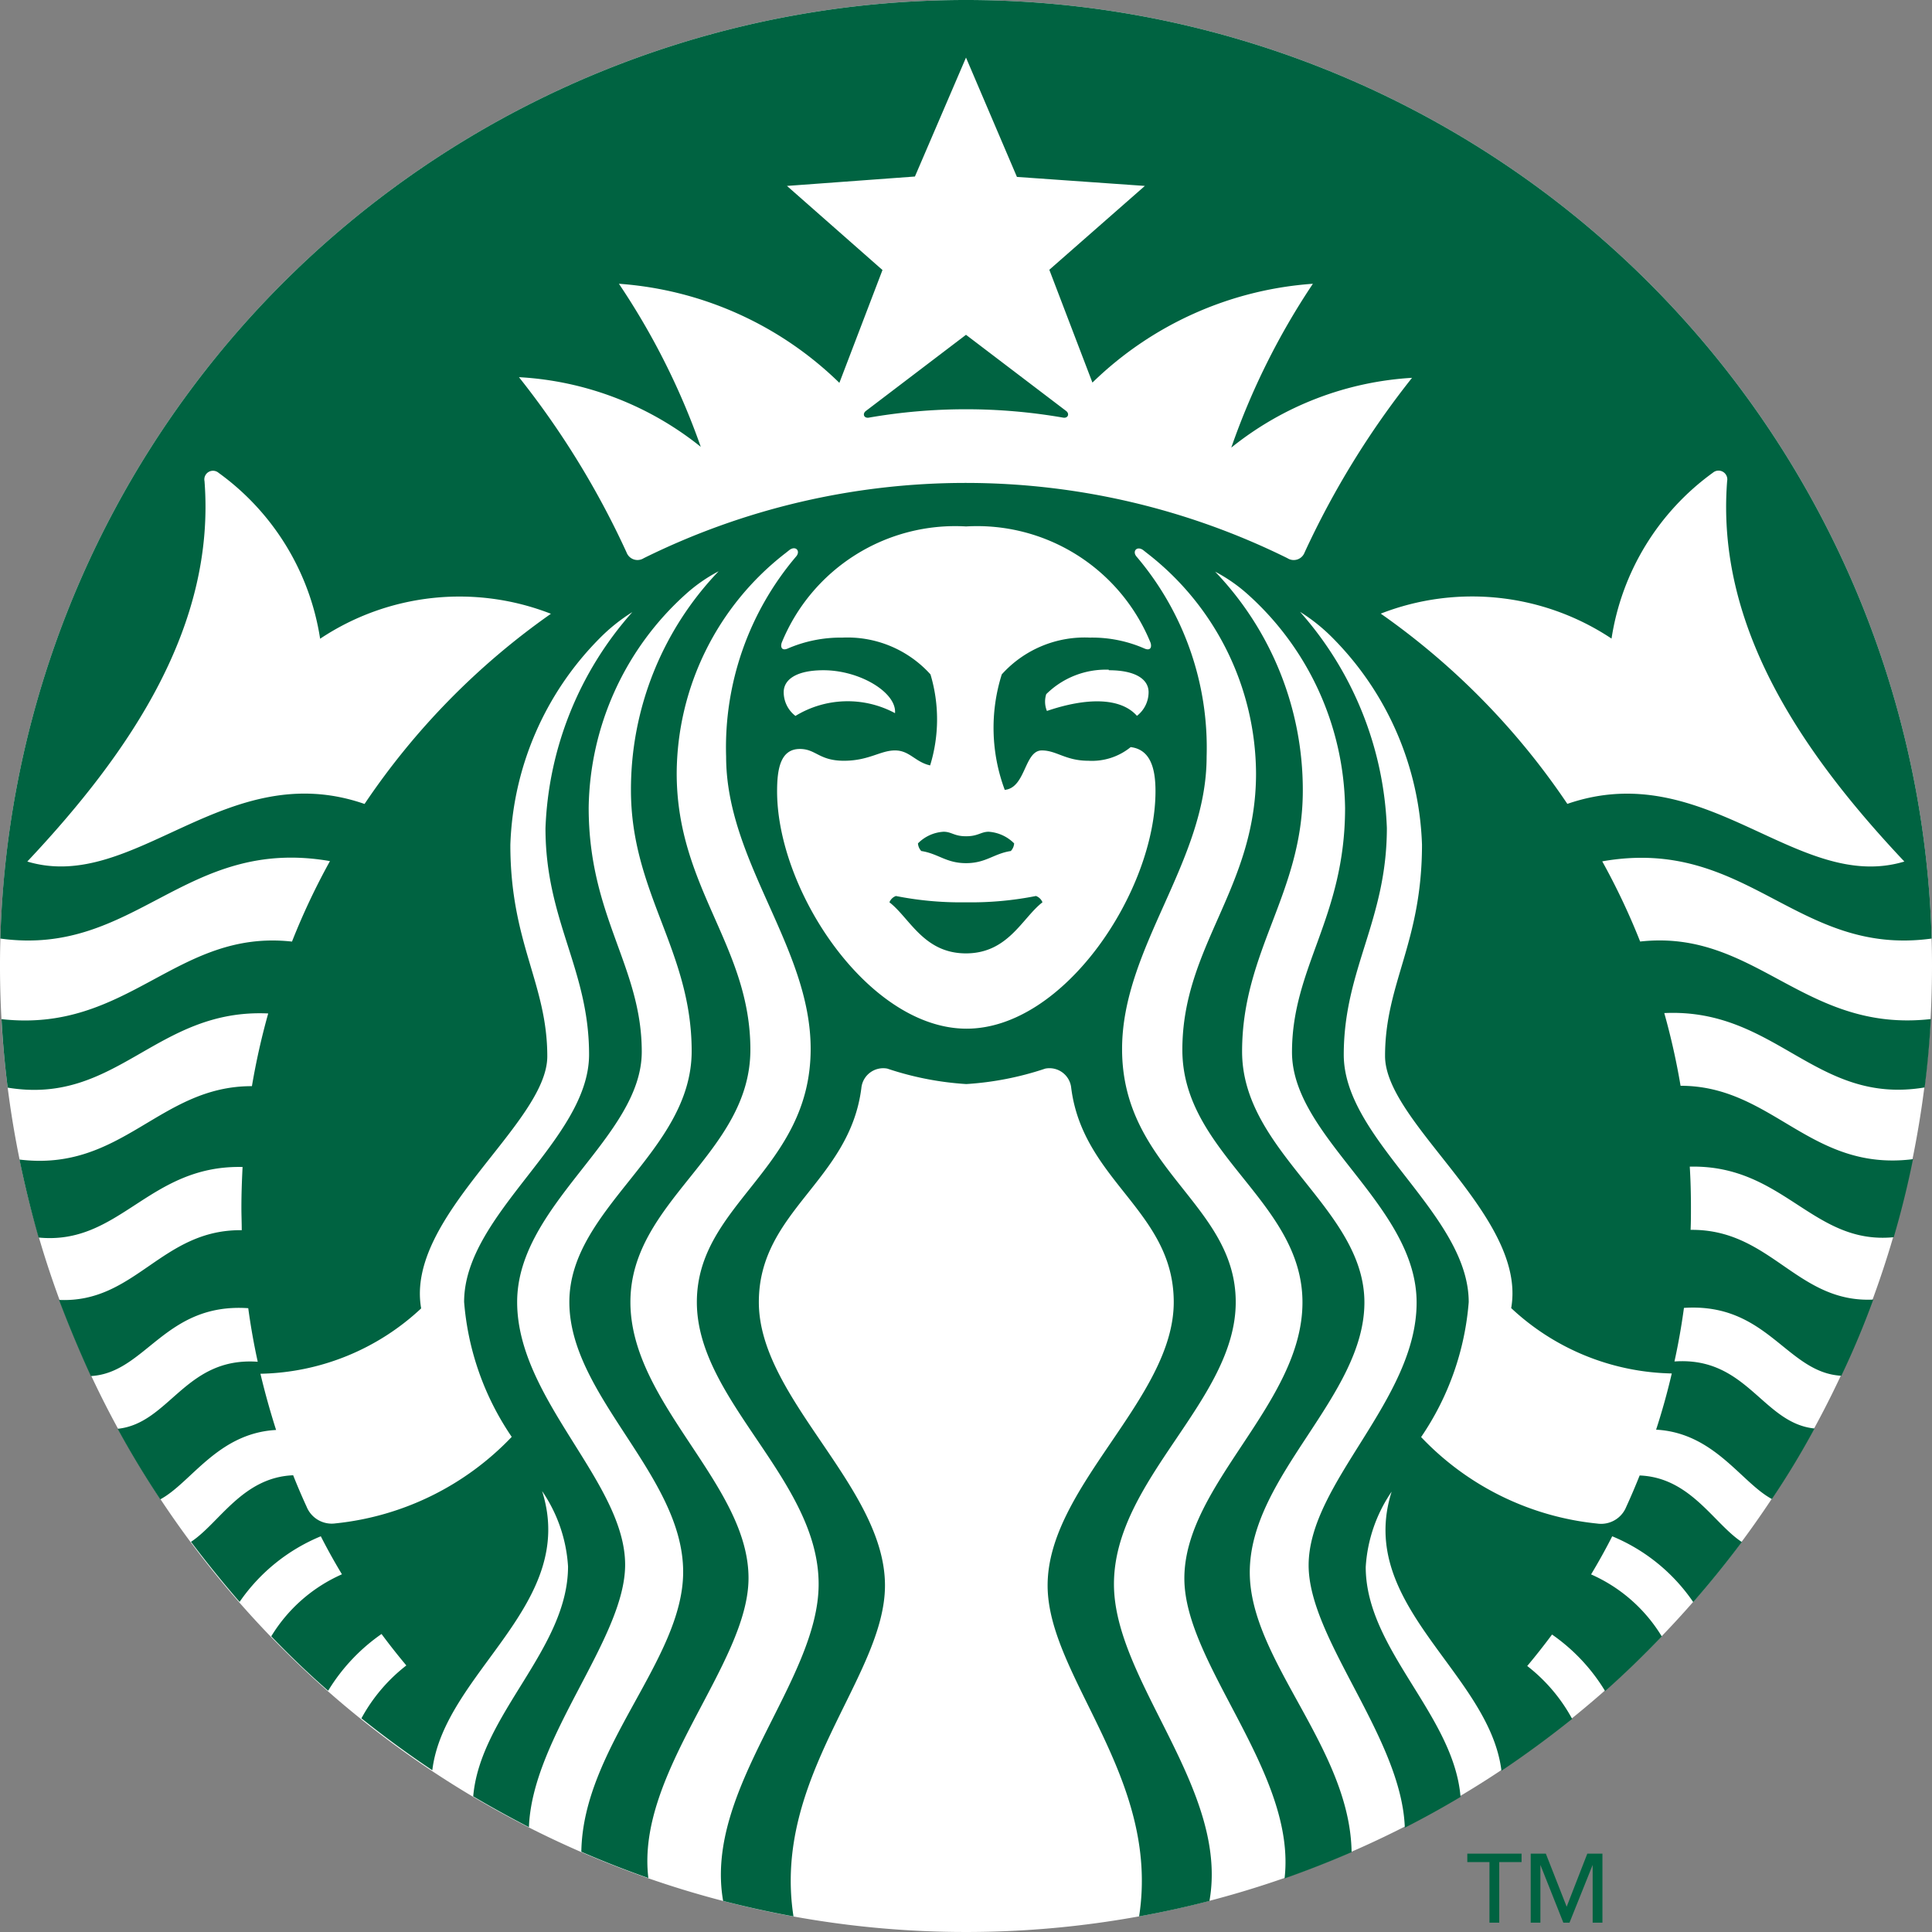 <svg xmlns="http://www.w3.org/2000/svg" xmlns:xlink="http://www.w3.org/1999/xlink" width="39.488" height="39.488" viewBox="0 0 39.488 39.488">
  <rect x="0" y="0" width="39.488" height="39.488" fill="#808080" stroke="none"/>
  <defs>
    <clipPath id="clip-path">
      <rect id="Rectangle_2" data-name="Rectangle 2" width="39.488" height="39.488" fill="none"/>
    </clipPath>
  </defs>
  <g id="Logo" transform="translate(19.744 19.744)">
    <g id="Group_18" data-name="Group 18" transform="translate(-19.744 -19.744)" clip-path="url(#clip-path)">
      <path id="Path_229" data-name="Path 229" d="M39.488,19.744A19.744,19.744,0,1,1,19.744,0,19.744,19.744,0,0,1,39.488,19.744" fill="#fff"/>
      <path id="Path_230" data-name="Path 230" d="M21.923,8.536a11.6,11.6,0,0,0-3.972,0c-.1.017-.136-.078-.061-.136l2.047-1.557L21.984,8.4c.075.058.037.153-.061.136m-3.418,9.777a.227.227,0,0,0-.133.129c.415.32.7,1.044,1.564,1.044s1.149-.724,1.564-1.044a.227.227,0,0,0-.133-.129,6.78,6.78,0,0,1-1.432.129,6.78,6.78,0,0,1-1.432-.129m1.432-1.221c-.241,0-.292-.092-.456-.092a.8.8,0,0,0-.524.238.255.255,0,0,0,.068.156c.35.054.507.248.915.248s.564-.194.915-.248a.252.252,0,0,0,.068-.156A.812.812,0,0,0,20.4,17c-.156,0-.218.092-.456.092m19.713,3.734q-.037.707-.126,1.4C37.3,22.6,36.5,20.6,34.209,20.706a14.251,14.251,0,0,1,.333,1.486c1.887,0,2.649,1.765,4.751,1.5q-.163.809-.394,1.595c-1.659.163-2.248-1.486-4.169-1.442.017.275.024.551.024.83,0,.153,0,.309-.007.462,1.639-.02,2.173,1.5,3.734,1.425q-.292.8-.653,1.557c-1.122-.061-1.51-1.5-3.217-1.387q-.075.554-.194,1.095c1.483-.105,1.8,1.262,2.863,1.37q-.4.741-.871,1.442c-.629-.337-1.177-1.353-2.367-1.418q.184-.564.32-1.149a4.937,4.937,0,0,1-3.282-1.336c.33-1.874-2.578-3.778-2.578-5.152,0-1.489.755-2.312.755-4.322a6.293,6.293,0,0,0-1.816-4.213,3.663,3.663,0,0,0-.677-.544,7.054,7.054,0,0,1,1.775,4.417c0,1.891-.881,2.891-.881,4.635s2.554,3.258,2.554,5.057a5.687,5.687,0,0,1-.973,2.758,5.756,5.756,0,0,0,3.6,1.768.554.554,0,0,0,.592-.34c.112-.245.187-.425.275-.643,1.037.041,1.513.983,2.088,1.36q-.473.633-.993,1.228A3.729,3.729,0,0,0,33.145,31.4q-.2.394-.432.779a3.2,3.2,0,0,1,1.445,1.268Q33.6,34.03,33,34.564a3.807,3.807,0,0,0-1.085-1.156q-.245.33-.507.643a3.447,3.447,0,0,1,.918,1.081q-.7.561-1.445,1.061c-.245-2.006-2.982-3.38-2.244-5.706a3.049,3.049,0,0,0-.53,1.54c0,1.687,1.8,3.02,1.938,4.7q-.558.333-1.139.629c-.065-1.84-1.966-3.853-1.966-5.363,0-1.687,2.207-3.377,2.207-5.37S26.6,23.25,26.6,21.505s1.085-2.751,1.085-4.992a5.977,5.977,0,0,0-1.983-4.36,3.278,3.278,0,0,0-.673-.469,6.451,6.451,0,0,1,1.792,4.472c0,2.1-1.241,3.275-1.241,5.336s2.5,3.207,2.5,5.128-2.343,3.54-2.343,5.516c0,1.8,2.051,3.588,2.081,5.72q-.673.292-1.37.537C26.7,36.24,24.4,34.02,24.4,32.261c0-1.921,2.414-3.571,2.414-5.642s-2.455-3.037-2.455-5.162,1.506-3.3,1.506-5.648a5.727,5.727,0,0,0-2.224-4.5l-.082-.065c-.126-.092-.228.02-.139.129a6.029,6.029,0,0,1,1.435,4.094c0,2.149-1.728,3.894-1.728,5.975,0,2.455,2.323,3.159,2.323,5.172s-2.489,3.625-2.489,5.764c0,1.983,2.357,4.186,1.952,6.475q-.707.184-1.438.316c.442-2.85-1.87-4.9-1.87-6.764,0-2.02,2.578-3.819,2.578-5.791,0-1.86-1.85-2.469-2.095-4.373a.447.447,0,0,0-.53-.4,6.307,6.307,0,0,1-1.615.316,6.307,6.307,0,0,1-1.615-.316.449.449,0,0,0-.53.4c-.241,1.9-2.095,2.513-2.095,4.373,0,1.972,2.578,3.771,2.578,5.791,0,1.864-2.312,3.911-1.87,6.764q-.728-.133-1.438-.316c-.4-2.289,1.952-4.492,1.952-6.475,0-2.139-2.489-3.751-2.489-5.764s2.326-2.717,2.326-5.176c0-2.081-1.728-3.826-1.728-5.975a6.029,6.029,0,0,1,1.435-4.094c.088-.109-.014-.221-.139-.129l-.082.065a5.727,5.727,0,0,0-2.224,4.5c0,2.346,1.506,3.523,1.506,5.648s-2.452,3.088-2.452,5.159,2.414,3.72,2.414,5.642c0,1.758-2.309,3.975-2.047,6.131q-.7-.245-1.37-.537c.031-2.132,2.081-3.924,2.081-5.72,0-1.976-2.326-3.594-2.326-5.516s2.5-3.067,2.5-5.128-1.241-3.231-1.241-5.336a6.451,6.451,0,0,1,1.792-4.472,3.265,3.265,0,0,0-.673.469,5.977,5.977,0,0,0-1.983,4.36c0,2.238,1.085,3.244,1.085,4.992s-2.547,3.125-2.547,5.115,2.207,3.683,2.207,5.37c0,1.51-1.9,3.523-1.966,5.363q-.582-.3-1.139-.629c.143-1.673,1.938-3.01,1.938-4.7a3.049,3.049,0,0,0-.53-1.54c.738,2.326-2,3.7-2.244,5.706q-.748-.5-1.449-1.061a3.448,3.448,0,0,1,.918-1.081q-.262-.313-.507-.643A3.846,3.846,0,0,0,6.9,34.557q-.605-.53-1.163-1.112a3.2,3.2,0,0,1,1.445-1.268Q6.954,31.8,6.75,31.4A3.752,3.752,0,0,0,5.09,32.741q-.52-.6-.993-1.228c.575-.377,1.051-1.319,2.088-1.36q.129.326.275.643a.554.554,0,0,0,.592.34,5.788,5.788,0,0,0,3.6-1.768,5.687,5.687,0,0,1-.973-2.758c0-1.8,2.554-3.309,2.554-5.057s-.891-2.734-.891-4.625a7.035,7.035,0,0,1,1.775-4.417,3.666,3.666,0,0,0-.677.544,6.286,6.286,0,0,0-1.816,4.213c0,2.01.755,2.833.755,4.322,0,1.374-2.908,3.278-2.578,5.152a4.938,4.938,0,0,1-3.285,1.336c.092.388.2.772.32,1.149-1.194.065-1.738,1.081-2.367,1.418q-.466-.7-.871-1.442c1.061-.109,1.381-1.476,2.863-1.37q-.119-.541-.194-1.095c-1.707-.116-2.095,1.326-3.217,1.387Q1.7,27.365,1.4,26.569c1.561.071,2.095-1.445,3.734-1.425,0-.153-.007-.306-.007-.462,0-.279.01-.554.024-.83-1.921-.044-2.506,1.605-4.169,1.442Q.758,24.508.591,23.7c2.1.258,2.86-1.506,4.751-1.5a14.286,14.286,0,0,1,.333-1.486C3.383,20.608,2.584,22.6.35,22.23q-.088-.694-.126-1.4c2.6.292,3.571-1.847,5.937-1.585A14.038,14.038,0,0,1,6.937,17.6C3.968,17.085,2.961,19.564.2,19.183a19.745,19.745,0,0,1,39.474,0c-2.761.381-3.768-2.1-6.733-1.578a14.028,14.028,0,0,1,.775,1.639c2.363-.262,3.339,1.874,5.937,1.585m-28.2-8.284a5.136,5.136,0,0,0-4.717.51,5.146,5.146,0,0,0-2.074-3.39.177.177,0,0,0-.289.17c.228,2.952-1.5,5.519-3.622,7.774,2.19.656,4.054-2.163,6.893-1.177a14.9,14.9,0,0,1,3.809-3.887m8.488-1.785a3.831,3.831,0,0,0-3.771,2.377c-.031.1.01.17.129.116a2.727,2.727,0,0,1,1.112-.221,2.286,2.286,0,0,1,1.8.752,3.2,3.2,0,0,1-.007,1.86c-.306-.068-.418-.306-.718-.306s-.534.211-1.044.211-.571-.241-.9-.241c-.394,0-.466.4-.466.864,0,2.044,1.877,4.853,3.873,4.853S23.81,18.21,23.81,16.17c0-.459-.1-.85-.507-.9a1.252,1.252,0,0,1-.864.279c-.469,0-.65-.211-.952-.211-.36,0-.326.765-.758.806a3.628,3.628,0,0,1-.061-2.36,2.279,2.279,0,0,1,1.8-.752,2.662,2.662,0,0,1,1.112.221c.119.054.16-.014.129-.116a3.828,3.828,0,0,0-3.771-2.377m2.918,2.928a1.73,1.73,0,0,0-1.279.5.5.5,0,0,0,.014.343c.8-.272,1.5-.282,1.84.1a.612.612,0,0,0,.238-.483c0-.265-.269-.449-.813-.449m-6.407.935a2.047,2.047,0,0,1,2.037-.058c.037-.418-.714-.877-1.462-.877-.544,0-.813.184-.813.449a.612.612,0,0,0,.238.483m12.63-6.91a6.5,6.5,0,0,0-3.72,1.428A14.681,14.681,0,0,1,27.027,5.8a7.173,7.173,0,0,0-4.506,2.02l-.881-2.306L23.593,3.8l-2.615-.184L19.937,1.177,18.893,3.608,16.278,3.8,18.23,5.519l-.881,2.306A7.172,7.172,0,0,0,12.843,5.8a14.694,14.694,0,0,1,1.673,3.333A6.5,6.5,0,0,0,10.8,7.709,17.413,17.413,0,0,1,13,11.293a.238.238,0,0,0,.35.116,14.833,14.833,0,0,1,13.157,0,.237.237,0,0,0,.35-.116,17.561,17.561,0,0,1,2.207-3.584m3.159,8.723c2.84-.983,4.7,1.836,6.893,1.177-2.125-2.255-3.853-4.822-3.622-7.777a.179.179,0,0,0-.292-.17,5.142,5.142,0,0,0-2.071,3.39,5.146,5.146,0,0,0-4.717-.51,14.891,14.891,0,0,1,3.815,3.89" transform="translate(-0.193)" fill="#006341"/>
      <path id="Path_231" data-name="Path 231" d="M882.553,1115.511h-.2v-1.238H881.9v-.173h1.109v.173h-.456Z" transform="translate(-851.91 -1076.214)" fill="#006341"/>
      <path id="Path_232" data-name="Path 232" d="M920.735,1115.185h0l.422-1.085h.309v1.411h-.2v-1.18h0l-.473,1.18h-.126l-.469-1.18h0v1.18H920V1114.1h.309Z" transform="translate(-888.714 -1076.214)" fill="#006341"/>
    </g>
  </g>
</svg>
